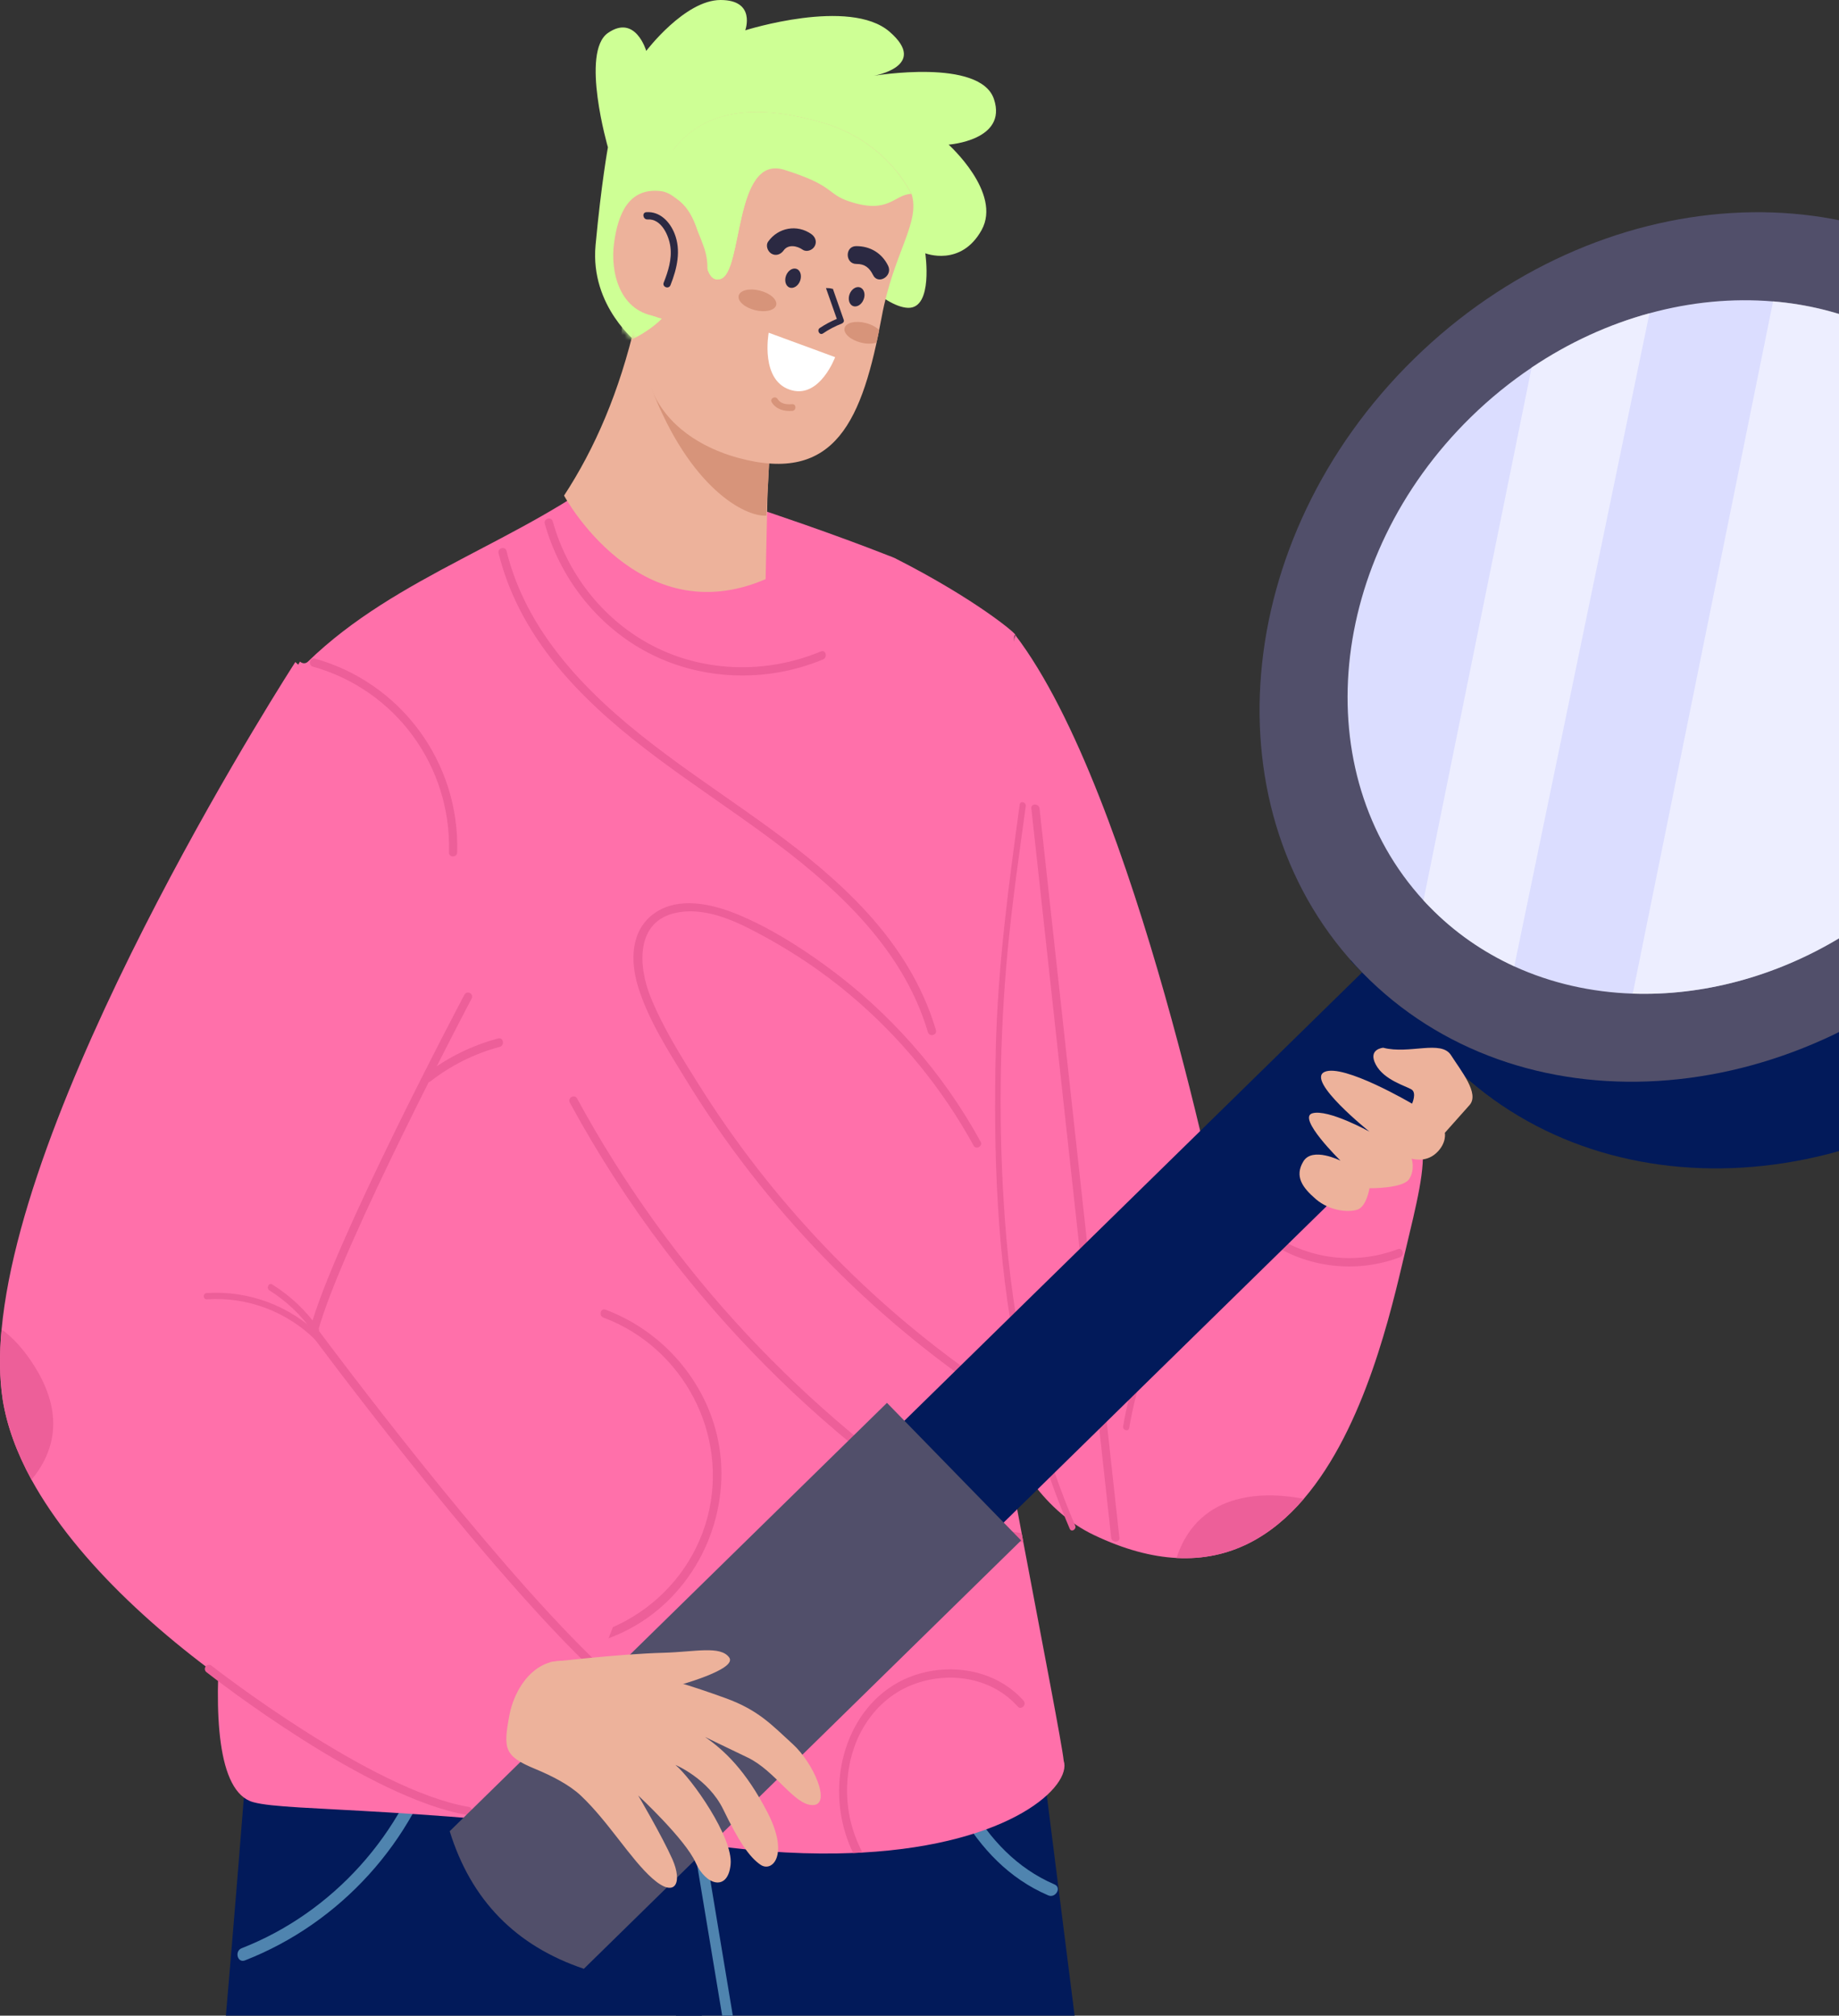 <svg width="343" height="376" viewBox="0 0 343 376" fill="none" xmlns="http://www.w3.org/2000/svg">
<rect x="0" y="0" width="343" height="376" fill="#333333" stroke="none"/>
<path d="M262.019 233.779C259.517 244.312 254.613 266.254 243.174 279.594C237.217 286.543 229.512 291.163 219.425 290.625C214.818 290.386 209.694 289.052 204.035 286.344C168.629 269.519 176.294 174.703 176.294 174.703L189.36 118.454C211.958 148.042 228.222 230.633 228.222 230.633C228.222 230.633 236.84 206.481 252.984 206.54C269.109 206.58 266.428 215.222 262.019 233.779Z" fill="#FF70AA"/>
<path d="M243.18 279.594C237.222 286.543 229.518 291.162 219.43 290.625C223.719 277.603 236.726 278.339 243.18 279.594Z" fill="#ED5F99"/>
<path d="M237.378 230.294C244.288 234.973 252.926 235.968 260.711 233.021C261.644 232.663 262.041 234.156 261.128 234.515C252.986 237.601 243.812 236.526 236.603 231.647C235.789 231.07 236.564 229.736 237.378 230.294Z" fill="#ED5F99"/>
<path d="M228.48 226.927C218.591 237.898 211.979 251.517 209.477 266.072C209.358 266.809 210.489 267.128 210.609 266.391C213.071 252.015 219.564 238.575 229.315 227.764C229.811 227.186 228.997 226.35 228.48 226.927Z" fill="#ED5F99"/>
<path d="M221.852 235.087C216.391 236.162 211.744 239.607 209.083 244.505C208.726 245.162 209.738 245.76 210.096 245.103C212.618 240.443 216.987 237.238 222.15 236.222C222.904 236.083 222.586 234.948 221.852 235.087Z" fill="#7576A6"/>
<path d="M142.575 317.147C142.575 317.147 115.727 457.44 106.156 481.931C102.601 491.03 77.203 661.708 77.203 661.708L18.683 661.27C18.683 661.27 29.366 489.576 33.04 464.648C38.719 426.08 46.96 316.35 46.96 316.35L142.575 317.147Z" fill="#021A5A"/>
<path d="M80.209 324.495C75.304 342.036 62.039 356.79 45.081 363.421C43.69 363.958 44.286 366.248 45.696 365.691C63.429 358.762 77.309 343.51 82.453 325.112C82.889 323.678 80.626 323.041 80.209 324.495Z" fill="#4F84AF"/>
<path d="M190.614 298.265L212.398 470.754L194.566 661.463H129.79L139.62 477.683L118.511 319.072L190.614 298.265Z" fill="#021A5A"/>
<path d="M170.16 316.982C174.886 331.119 180.744 347.207 195.499 353.559C196.869 354.156 198.06 352.125 196.69 351.528C182.492 345.396 176.991 329.945 172.424 316.345C171.947 314.912 169.684 315.529 170.16 316.982Z" fill="#4F84AF"/>
<path d="M142.595 649.798C142.576 649.798 142.556 649.798 142.536 649.798C142 649.778 141.583 649.3 141.603 648.763L150.717 472.43L127.841 334.725C127.762 334.188 128.119 333.69 128.635 333.59C129.172 333.491 129.668 333.869 129.767 334.387L152.663 472.211C152.683 472.291 152.683 472.351 152.683 472.43L143.568 648.882C143.529 649.38 143.112 649.798 142.595 649.798Z" fill="#4F84AF"/>
<path d="M47.24 336.178C53.971 338.03 79.151 336.756 131.953 344.123C142.298 345.576 151.334 345.975 159.118 345.656C159.714 345.636 160.289 345.616 160.865 345.576C188.765 344.023 199.965 333.072 198.396 328.453C198.099 325.506 194.584 307.467 190.87 287.715C190.771 287.137 190.652 286.56 190.553 286.003C188.944 277.54 187.336 268.819 185.946 260.915C185.846 260.357 185.747 259.819 185.648 259.262C183.324 246.101 181.676 235.448 181.795 232.302C181.815 231.904 181.835 231.526 181.855 231.128C182.093 225.572 182.49 219.659 182.967 213.586C182.987 213.447 182.987 213.287 183.007 213.148C183.027 212.969 183.046 212.77 183.046 212.59C183.086 212.113 183.126 211.635 183.166 211.157C183.364 208.867 183.563 206.557 183.781 204.228C183.861 203.471 183.92 202.695 184 201.938C184 201.918 184 201.898 184 201.898C185.211 189.095 186.74 176.034 188.249 164.246C189.897 151.424 189.619 148.517 189.46 140.811C189.441 140.313 189.361 127.928 189.361 127.451C189.441 121.099 188.845 118.451 189.361 118.451C189.877 118.451 182.014 111.781 166.942 104.135C166.545 103.936 166.128 103.796 165.711 103.637C160.647 101.646 155.305 99.695 150.083 97.863C134.911 92.546 120.495 88.226 115.431 86.733C97.42 101.009 74.087 107.241 57.427 123.429C56.95 123.887 56.334 123.767 55.957 123.409C54.925 125.101 54.15 126.794 53.733 128.466C49.245 146.028 46.525 164.306 44.936 181.947V181.967C44.499 186.865 44.162 191.724 43.884 196.482C43.864 196.9 43.844 197.319 43.804 197.717C43.447 204.427 43.228 210.958 43.149 217.25C43.129 218.385 43.109 219.519 43.109 220.634C43.109 221.092 43.09 221.57 43.09 222.028C43.03 231.446 43.228 240.247 43.546 248.132C44.023 259.62 44.758 269.178 45.373 275.848C45.353 275.848 33.578 332.415 47.24 336.178Z" fill="#FF70AA"/>
<path d="M153.518 123.007C142.815 127.467 130.285 126.989 120.098 121.335C111.043 116.317 104.39 107.616 101.61 97.68C101.352 96.725 102.822 96.306 103.1 97.262C105.761 106.839 112.175 115.182 120.872 120.001C130.742 125.476 142.775 125.834 153.121 121.514C154.015 121.135 154.412 122.629 153.518 123.007Z" fill="#ED5F99"/>
<path d="M94.479 102.783C98.51 119.17 111.239 131.077 124.305 140.793C137.034 150.291 150.955 158.395 161.757 170.262C167.536 176.593 172.123 183.881 174.565 192.144C174.843 193.1 173.374 193.498 173.076 192.562C168.29 176.414 155.264 164.905 142.118 155.308C129.29 145.95 115.449 137.647 104.964 125.501C99.384 119.01 95.055 111.564 92.99 103.201C92.752 102.225 94.241 101.807 94.479 102.783Z" fill="#ED5F99"/>
<path d="M181.593 213.702C175.716 202.99 167.911 193.452 158.578 185.607C153.793 181.585 148.61 178.041 143.129 175.015C138.185 172.287 132.148 169.101 126.27 170.236C118.525 171.749 119.002 180.112 121.305 185.886C123.629 191.68 127.104 197.176 130.4 202.432C137.072 213.065 144.797 223.02 153.435 232.12C163.225 242.454 174.186 251.633 186.022 259.497C186.836 260.035 186.081 261.369 185.247 260.832C162.252 245.56 142.653 225.33 128.176 201.795C124.761 196.22 120.928 190.326 119.002 184.034C117.533 179.256 117.592 173.521 122.06 170.356C126.528 167.19 132.763 168.603 137.43 170.515C143.328 172.924 148.928 176.448 154.071 180.192C165.946 188.833 175.815 200.043 182.884 212.945C183.4 213.782 182.07 214.558 181.593 213.702Z" fill="#ED5F99"/>
<path d="M106.275 205.679C111.518 215.316 117.455 224.535 124.088 233.256C135.625 248.428 149.128 262.047 164.22 273.655C171.746 279.449 179.927 285.761 189.479 287.493C189.936 287.573 190.412 287.653 190.869 287.712C190.77 287.135 190.65 286.558 190.551 286C187.354 285.542 184.197 284.527 181.377 283.153C173.057 279.131 165.57 272.998 158.521 267.104C151.769 261.45 145.355 255.377 139.338 248.946C126.947 235.685 116.303 220.851 107.626 204.902C107.149 204.026 105.818 204.803 106.275 205.679Z" fill="#ED5F99"/>
<path d="M112.948 244.309C124.703 248.71 133.421 259.701 134.453 272.324C135.506 285.525 128.337 298.567 116.423 304.361C109.75 307.607 102.224 308.562 94.957 307.069C93.984 306.87 94.4 305.377 95.374 305.576C111.518 308.881 127.761 298.985 131.971 282.957C136.002 267.526 127.404 251.358 112.55 245.783C111.617 245.444 112.014 243.951 112.948 244.309Z" fill="#ED5F99"/>
<path d="M156.833 338.348C157.25 340.956 158.024 343.385 159.117 345.655C159.712 345.635 160.288 345.615 160.864 345.576C158.441 340.956 157.389 335.66 158.322 329.866C159.494 322.678 164.002 316.306 171.051 313.957C177.584 311.787 185.15 313.081 189.817 318.337C190.472 319.074 191.564 317.979 190.909 317.242C186.639 312.444 180.126 310.691 173.911 311.667C161.301 313.678 154.927 326.421 156.833 338.348Z" fill="#ED5F99"/>
<path d="M119.025 64.094C119.025 64.094 110.009 57.244 111.082 45.716C112.154 34.187 113.385 27.477 113.385 27.477C113.385 27.477 108.242 9.737 113.385 6.153C118.528 2.569 120.534 9.498 120.534 9.498C120.534 9.498 127.723 -1.90735e-06 134.395 -1.90735e-06C141.067 -1.90735e-06 139.002 5.655 139.002 5.655C139.002 5.655 158.462 -0.518 165.909 5.914C173.336 12.345 162.99 14.137 162.99 14.137C162.99 14.137 182.828 10.792 185.389 18.497C187.951 26.203 176.93 26.98 176.93 26.98C176.93 26.98 186.918 35.959 183.086 42.908C179.233 49.857 172.581 47.249 172.581 47.249C172.581 47.249 174.11 57.563 169.364 57.423C164.638 57.284 157.35 48.902 157.35 48.902L119.025 64.094Z" fill="#CEFF95"/>
<path d="M105.204 92.446C105.204 92.446 119.105 118.251 142.795 108.036L143.152 92.127L143.708 81.555L144.105 74.148L118.549 60.071C115.55 73.053 110.963 83.645 105.204 92.446Z" fill="#EDB29B"/>
<path d="M121.485 72.375C128.653 91.011 138.9 96.427 142.931 96.188L143.705 81.554L121.485 72.375Z" fill="#D7947A"/>
<path d="M118.151 51.611C117.873 52.746 117.655 53.801 117.536 54.836C117.238 57.206 117.357 59.356 117.834 61.686C118.449 64.732 119.7 68.057 121.467 72.478C124.228 79.407 130.761 83.508 137.632 85.4C155.881 90.378 160.885 78.351 164.459 59.078C166.664 47.111 171.707 41.516 170.02 36.18C169.881 35.921 169.742 35.662 169.583 35.403C166.088 29.31 160.269 24.89 153.538 22.919C152.247 22.541 150.996 22.222 149.785 21.963C149.507 21.904 149.229 21.844 148.97 21.784C148.851 21.764 148.752 21.724 148.633 21.724C148.335 21.665 148.017 21.605 147.719 21.545C147.501 21.505 147.282 21.465 147.064 21.426C146.568 21.346 146.091 21.266 145.614 21.207C130.463 19.255 124.446 27.2 121.567 35.861C119.561 41.715 119.065 47.927 118.151 51.611Z" fill="#EDB29B"/>
<path d="M149.231 52.389C148.873 53.344 148 53.902 147.265 53.643C146.55 53.364 146.252 52.369 146.61 51.413C146.967 50.457 147.841 49.9 148.576 50.159C149.29 50.417 149.588 51.413 149.231 52.389Z" fill="#2B2942"/>
<path d="M161.081 55.848C160.724 56.804 159.85 57.361 159.115 57.102C158.401 56.824 158.103 55.828 158.46 54.872C158.818 53.917 159.691 53.359 160.426 53.618C161.161 53.897 161.459 54.892 161.081 55.848Z" fill="#2B2942"/>
<path d="M137.776 55.146C137.518 56.161 138.888 57.376 140.814 57.853C142.74 58.331 144.507 57.913 144.766 56.918C145.024 55.902 143.654 54.688 141.727 54.21C139.801 53.712 138.034 54.13 137.776 55.146Z" fill="#D7947A"/>
<path d="M163.484 63.902C162.729 64.161 161.677 64.181 160.565 63.902C158.639 63.424 157.269 62.21 157.527 61.194C157.785 60.179 159.552 59.761 161.478 60.258C162.531 60.517 163.424 61.015 163.98 61.572L163.484 63.902Z" fill="#D7947A"/>
<path d="M149.698 46.572C148.666 45.855 147.017 45.516 146.163 46.711C145.647 47.448 144.734 47.806 143.9 47.328C143.185 46.91 142.748 45.795 143.284 45.059C145.131 42.45 148.666 41.793 151.326 43.665C152.061 44.182 152.419 45.098 151.942 45.934C151.545 46.671 150.433 47.089 149.698 46.572Z" fill="#2B2942"/>
<path d="M162.826 51.29C162.171 49.956 161.277 49.219 159.748 49.239C157.623 49.259 157.544 45.934 159.669 45.914C162.29 45.894 164.494 47.208 165.646 49.577C166.579 51.489 163.759 53.221 162.826 51.29Z" fill="#2B2942"/>
<mask id="mask0_69_8521" style="mask-type:alpha" maskUnits="userSpaceOnUse" x="110" y="-1" width="76" height="66">
<path d="M119.025 64.094C119.025 64.094 110.009 57.244 111.082 45.716C112.154 34.187 113.385 27.477 113.385 27.477C113.385 27.477 108.242 9.736 113.385 6.152C118.528 2.568 120.534 9.497 120.534 9.497C120.534 9.497 127.723 -0 134.395 -0C141.067 -0 139.002 5.655 139.002 5.655C139.002 5.655 158.462 -0.518 165.909 5.913C173.336 12.345 162.99 14.137 162.99 14.137C162.99 14.137 182.828 10.792 185.389 18.497C187.951 26.203 176.93 26.979 176.93 26.979C176.93 26.979 186.918 35.959 183.086 42.908C179.233 49.857 172.581 47.249 172.581 47.249C172.581 47.249 174.11 57.563 169.364 57.423C164.638 57.284 157.35 48.901 157.35 48.901L119.025 64.094Z" fill="#CEFF95"/>
</mask>
<g mask="url(#mask0_69_8521)">
<path d="M123.438 59.434C120.836 58.817 118.37 57.212 117 55.5C116.702 57.869 115.523 61.67 116 64C118.045 63.562 121.789 61.206 123.438 59.434Z" fill="#CEFF95"/>
</g>
<path d="M125.677 36.738C132.469 40.581 130.066 53.244 134.355 52.049C138.644 50.855 136.797 28.714 146.289 31.68C155.781 34.647 154.133 36.18 158.462 37.594C165.81 40.023 166.763 36.26 170 36.16C169.861 35.901 169.722 35.643 169.563 35.384C166.068 29.291 160.249 24.871 153.518 22.9C152.227 22.521 150.976 22.203 149.765 21.944C149.487 21.884 149.209 21.824 148.95 21.765C148.831 21.745 148.732 21.705 148.613 21.705C148.315 21.645 147.997 21.585 147.699 21.526C147.481 21.486 147.262 21.446 147.044 21.406C146.548 21.327 146.071 21.247 145.594 21.187C130.443 19.236 124.426 27.18 121.547 35.842C122.778 35.643 124.188 35.901 125.677 36.738Z" fill="#CEFF95"/>
<path d="M134.356 52.049C130.067 53.243 132.489 40.58 125.678 36.737C124.189 35.901 122.799 35.642 121.528 35.821C119.562 41.715 119.065 47.927 118.152 51.611C117.874 52.706 117.675 53.741 117.556 54.737C116.663 46.414 115.769 36.638 116.067 32.675C116.126 31.879 116.246 31.142 116.405 30.465C116.623 30.326 116.841 30.186 117.06 30.047C118.033 29.47 119.065 29.032 120.138 28.713C121.826 28.215 123.633 27.996 125.46 27.996C131.417 27.996 137.732 30.266 142.1 32.257C137.255 36.08 137.851 51.053 134.356 52.049Z" fill="#CEFF95"/>
<path d="M155.763 66.627C155.763 66.627 151.593 65.074 143.372 62.067C143.372 62.067 141.644 71.326 147.8 72.839C153.003 74.113 155.763 66.627 155.763 66.627Z" fill="white"/>
<path d="M147.776 76.648C146.267 76.767 144.798 76.389 143.944 75.055C143.507 74.378 144.579 73.741 145.016 74.418C145.632 75.374 146.704 75.473 147.756 75.394C148.551 75.334 148.57 76.588 147.776 76.648Z" fill="#D7947A"/>
<path d="M130.379 55.353C132.106 52.645 132.364 49.26 131.332 46.233C129.982 42.311 127.201 36.079 123.17 35.641C117.233 35.004 115.267 39.941 114.532 45.318C113.798 50.674 115.485 58.379 122.912 59.076C126.626 59.415 128.969 57.583 130.379 55.353Z" fill="#EDB29B"/>
<path d="M123.789 52.723C124.623 50.613 125.338 48.363 125.04 46.053C124.782 44.002 123.372 40.757 120.79 40.936C119.917 40.996 119.678 39.642 120.552 39.582C123.054 39.403 124.901 41.314 125.794 43.524C127.085 46.71 126.271 50.115 125.06 53.181C124.742 54.017 123.471 53.54 123.789 52.723Z" fill="#2B2942"/>
<path d="M157.371 59.672C156.696 57.74 156.02 55.809 155.345 53.878C155.286 53.878 155.226 53.858 155.167 53.858C154.75 53.738 154.452 53.738 154.054 53.738C154.73 55.65 155.405 57.581 156.08 59.493C154.968 59.951 153.915 60.508 152.903 61.185C152.287 61.603 152.863 62.619 153.498 62.2C154.611 61.444 155.723 60.867 156.974 60.369C157.232 60.289 157.49 59.99 157.371 59.672Z" fill="#2B2942"/>
<path d="M190.191 150.07C188.086 165.362 186.061 180.574 185.723 196.025C185.286 215.299 185.902 234.572 189.735 253.508C191.939 264.359 195.156 274.992 199.524 285.186C199.822 285.883 200.835 285.286 200.537 284.589C192.773 266.45 188.821 246.917 187.411 227.285C186.22 210.719 186.379 193.795 187.947 177.268C188.801 168.269 190.092 159.329 191.323 150.369C191.422 149.632 190.291 149.313 190.191 150.07Z" fill="#ED5F99"/>
<path d="M58.74 122.854C74.825 127.374 85.767 142.248 85.27 159.013C85.251 160.009 83.702 160.009 83.741 159.013C84.218 142.945 73.773 128.668 58.343 124.348C57.39 124.069 57.787 122.576 58.74 122.854Z" fill="#ED5F99"/>
<path d="M117.081 296.939C110.012 312.669 107.629 325.81 99.845 341.202C72.58 336.383 22.738 306.795 5.878 276.033C3.138 271.015 1.271 265.977 0.497 261.02C-0.099 257.077 -0.139 252.677 0.298 247.978C4.647 201.406 55.086 123.494 55.086 123.494C75.916 142.031 82.271 205.289 82.271 205.289C82.271 205.289 62.552 240.113 63.128 252.378C63.624 262.792 102.804 288.676 117.081 296.939Z" fill="#FF70AA"/>
<path d="M5.874 276.027C3.134 271.009 1.267 265.972 0.493 261.014C-0.103 257.071 -0.143 252.671 0.294 247.972C2.101 249.306 3.849 251.098 5.437 253.368C12.467 263.324 10.164 270.87 5.874 276.027Z" fill="#ED5F99"/>
<path d="M109.95 310.595C110.149 310.595 110.347 310.516 110.506 310.357C110.804 310.058 110.804 309.56 110.486 309.261C90.37 289.669 62.172 251.858 59.373 248.115C63.86 231.987 87.729 186.729 87.968 186.271C88.166 185.892 88.027 185.434 87.65 185.235C87.273 185.036 86.816 185.176 86.617 185.554C85.624 187.445 62.053 232.106 57.784 248.075C57.724 248.294 57.764 248.553 57.903 248.732C58.201 249.13 88.226 289.749 109.394 310.376C109.573 310.536 109.751 310.595 109.95 310.595Z" fill="#ED5F99"/>
<path d="M93.193 195.285C88.467 196.559 84.158 198.709 80.286 201.716C79.472 202.333 78.459 201.119 79.273 200.482C83.364 197.316 87.931 195.046 92.915 193.712C93.908 193.453 94.186 195.026 93.193 195.285Z" fill="#ED5F99"/>
<path d="M87.293 338.588C87.67 338.588 87.988 338.329 88.048 337.951C88.127 337.533 87.829 337.134 87.412 337.055C69.302 334.028 39.734 310.951 39.436 310.712C39.099 310.454 38.622 310.513 38.364 310.852C38.106 311.19 38.165 311.668 38.503 311.927C39.734 312.883 68.667 335.482 87.174 338.568C87.214 338.568 87.253 338.588 87.293 338.588Z" fill="#ED5F99"/>
<path d="M59.632 249.088C54.072 243.572 46.367 240.705 38.543 241.203C37.788 241.243 37.848 242.437 38.602 242.377C46.129 241.88 53.476 244.647 58.857 249.964C59.394 250.501 60.168 249.625 59.632 249.088Z" fill="#ED5F99"/>
<path d="M50.242 240.706C53.479 242.737 56.18 245.326 58.364 248.452C58.821 249.109 59.853 248.432 59.397 247.775C57.073 244.469 54.194 241.762 50.798 239.611C50.143 239.173 49.587 240.288 50.242 240.706Z" fill="#ED5F99"/>
<path d="M193.888 150.809C197.76 186.171 201.632 221.533 205.505 256.895C206.597 266.87 207.689 276.866 208.781 286.841C208.881 287.817 207.351 287.817 207.252 286.841C203.38 251.479 199.508 216.117 195.635 180.755C194.543 170.779 193.451 160.784 192.359 150.809C192.24 149.833 193.769 149.833 193.888 150.809Z" fill="#ED5F99"/>
<path d="M105.798 363.756C96.604 360.391 90.428 354.059 87.29 344.76L270.319 165.461L288.826 184.456L105.798 363.756Z" fill="#021A5A"/>
<path d="M273.153 201L251.905 179.195L375.908 57.71L397.156 79.515L273.153 201Z" fill="#021A5A"/>
<path d="M269.826 197.595C240.906 167.917 245.221 116.663 279.464 83.115C313.706 49.568 364.909 46.431 393.829 76.109C422.748 105.787 418.433 157.041 384.191 190.588C349.949 224.136 298.746 227.272 269.826 197.595Z" fill="#021A5A"/>
<path d="M254.083 181.431C225.163 151.753 229.478 100.499 263.721 66.951C297.963 33.404 349.166 30.267 378.086 59.945C407.005 89.623 402.691 140.877 368.448 174.425C334.206 207.972 283.003 211.109 254.083 181.431Z" fill="#514F6A"/>
<path d="M357.851 163.551C353.324 167.991 348.419 171.754 343.296 174.86C331.044 182.267 317.461 185.791 304.534 185.353C296.809 185.095 289.303 183.402 282.452 180.276C276.634 177.608 271.272 173.924 266.625 169.146C266.248 168.768 265.871 168.369 265.513 167.971C243.67 144.138 247.443 104.156 274.31 77.834C277.885 74.329 281.697 71.243 285.669 68.575C292.619 63.896 300.085 60.511 307.651 58.44C315.336 56.33 323.16 55.593 330.706 56.23C343.474 57.305 355.449 62.323 364.702 71.422C364.98 71.701 365.258 71.98 365.536 72.258C388.611 95.913 385.176 136.79 357.851 163.551Z" fill="#DBDDFF"/>
<g opacity="0.5">
<path d="M307.654 58.42L282.435 180.256C276.616 177.588 271.255 173.904 266.608 169.125C266.231 168.747 265.853 168.349 265.496 167.951L285.671 68.555C292.622 63.876 300.088 60.491 307.654 58.42Z" fill="white"/>
</g>
<g opacity="0.5">
<path d="M364.704 71.4L343.297 174.858C331.045 182.265 317.462 185.789 304.535 185.351L330.707 56.208C343.476 57.263 355.45 62.3 364.704 71.4Z" fill="white"/>
</g>
<path d="M108.898 367.259C96.189 362.978 87.849 354.437 83.877 341.594L165.433 261.691L190.453 287.356L108.898 367.259Z" fill="#514F6A"/>
<path d="M263.369 205.88C263.369 205.88 250.521 198.314 247.026 199.967C243.551 201.599 255.426 211.097 255.426 211.097C255.426 211.097 247.721 206.836 244.782 207.672C241.843 208.508 250.025 216.513 250.025 216.513C250.025 216.513 244.762 213.864 243.094 216.652C241.426 219.42 242.876 221.49 245.418 223.681C247.96 225.871 251.415 226.209 253.162 225.652C254.89 225.094 255.426 221.65 255.426 221.65C255.426 221.65 261.661 221.749 262.833 219.937C263.985 218.125 263.29 216.134 263.29 216.134C263.29 216.134 265.831 216.971 267.857 215.119C269.882 213.267 269.485 211.316 269.485 211.316C269.485 211.316 272.186 208.289 274.092 206.139C275.999 203.989 272.484 199.748 270.637 196.84C268.79 193.914 262.853 196.721 257.988 195.447C257.988 195.447 255.069 195.666 256.598 198.573C258.127 201.48 262.217 202.575 263.27 203.232C264.283 203.869 263.369 205.88 263.369 205.88Z" fill="#EDB29B"/>
<path d="M102.403 310.077C102.403 310.077 115.37 308.524 123.829 308.305C129.648 308.146 134.354 306.931 136.002 309.181C137.65 311.431 126.093 314.537 125.06 314.816C124.028 315.075 102.403 310.077 102.403 310.077Z" fill="#EDB29B"/>
<path d="M95 320C93.848 326.232 94.011 327.58 99.849 329.99C102.927 331.264 106.204 332.936 108.348 334.967C113.492 339.826 117.582 346.775 121.673 350.398C125.982 354.221 127.332 351.195 125.426 346.854C123.5 342.514 119.032 334.928 119.032 334.928C119.032 334.928 127.829 343.111 129.735 347.432C131.661 351.752 135.772 352.867 136.268 347.81C136.785 342.753 128.961 331.702 125.982 329.233C125.982 329.233 132.098 331.762 134.898 337.536C137.698 343.31 139.704 346.396 141.848 347.85C143.993 349.323 147.27 346.137 143.179 338.153C139.068 330.189 135.077 326.505 131.503 324.016C131.503 324.016 134.183 325.33 139.426 327.839C144.668 330.348 148.123 336.759 151.599 336.72C155.153 336.68 151.698 328.835 147.865 325.35C144.033 321.866 141.531 319.019 135.315 316.769C129.1 314.519 123.063 312.607 119.032 312.149C114.981 311.711 109.719 309.322 103.881 309.859C99.075 310.337 95.894 315.281 95 320Z" fill="#EDB29B"/>
</svg>
